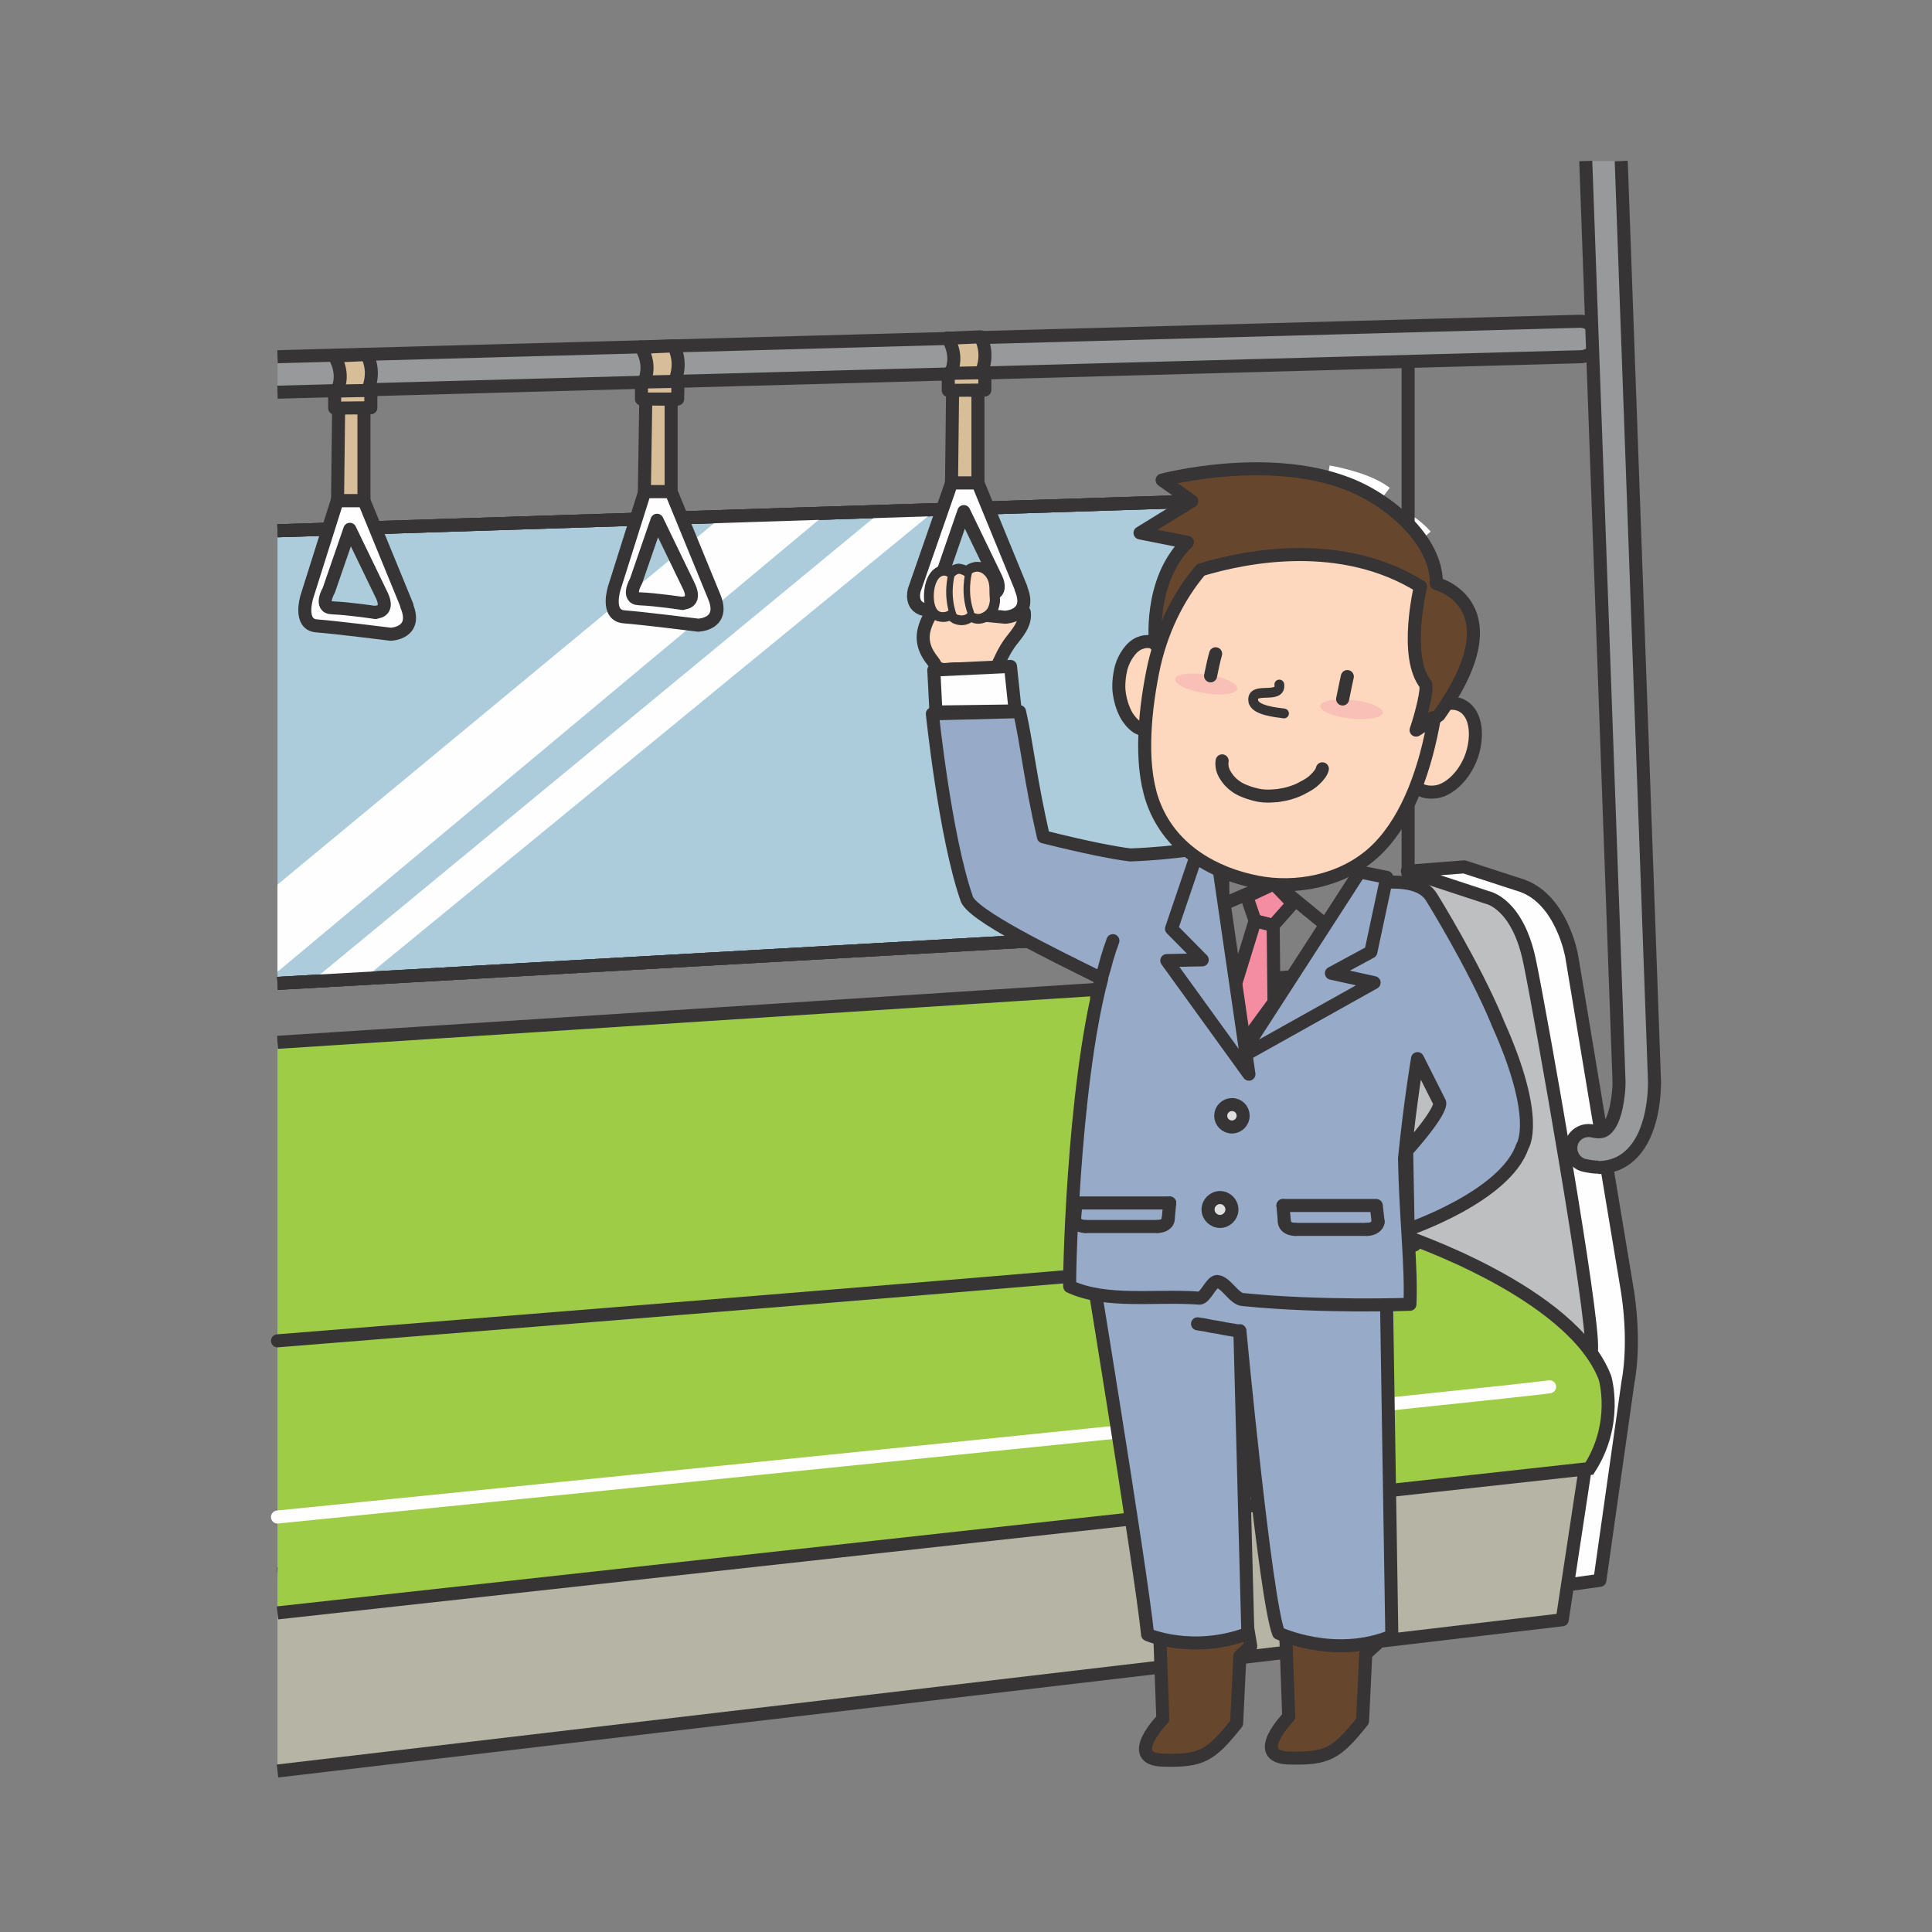 <svg:svg xmlns:svg="http://www.w3.org/2000/svg" height="384.469" version="1.1" viewBox="-53.907 -31.992 384.469 384.469" width="384.469" x="0" y="0">
  <svg:rect x="-53.907" y="-31.992" width="384.469" height="384.469" fill="#808080" stroke="none"/>
  <svg:g id="Layer_1">
    <svg:path d="M208.741,72.765 C208.741,72.765 220.189,72.765 225.445,78.597" fill-opacity="0" id="path6782" stroke="#FFFFFF" stroke-linejoin="round" stroke-width="14.4" />
    <svg:path d="M209.461,67.725 C209.461,67.725 215.653,68.805 218.317,70.821" fill-opacity="0" id="path6784" stroke="#FFFFFF" stroke-linejoin="round" stroke-width="14.4" />
    <svg:path d="M231.781,90.188 C231.781,90.188 231.061,97.1 233.941,101.276" fill-opacity="0" id="path6786" stroke="#FFFFFF" stroke-linejoin="round" stroke-width="14.4" />
    <svg:g id="polygon6788">
      <svg:path d="M228.829,170.466 L227.965,179.322 z" fill="#ACCBDB" />
      <svg:path d="M228.829,170.466 L227.965,179.322 z" fill-opacity="0" stroke="#373435" stroke-linejoin="round" stroke-width="2.593" />
    </svg:g>
    <svg:g id="_266992848">
      <svg:path d="M189.374,153.115 L1.315,163.699 L1.315,73.629 L189.374,67.581 z" fill="#ACCBDB" id="polygon6790" />
      <svg:path d="M189.374,153.115 L1.315,163.699 M1.315,73.629 L189.374,67.581 L189.374,153.115" fill-opacity="0" id="path6792" stroke="#373435" stroke-linejoin="round" stroke-width="2.593" />
      <svg:path d="M189.374,153.115 L1.315,163.699 M1.315,73.629 L189.374,67.581 L189.374,153.115" fill-opacity="0" id="path6794" stroke="#373435" stroke-linejoin="round" stroke-width="2.593" />
    </svg:g>
    <svg:path d="M1.315,144.043 L89.513,71.037 L110.032,70.605 L1.315,161.395 z" fill="#FEFEFE" id="polygon6797" />
    <svg:path d="M18.522,162.763 L15.715,162.907 L9.379,162.259 L120.76,70.389 L131.992,69.741 z" fill="#FEFEFE" id="polygon6799" />
    <svg:path d="M132.351,89.54 L131.416,89.972 C129.328,93.5 129.112,96.236 131.704,99.476 C132.567,100.556 131.991,100.628 133.287,101.06 C134.007,101.348 135.303,101.06 136.023,101.06 C138.759,101.06 141.567,101.204 144.303,101.06 C145.167,99.116 145.959,97.316 147.255,95.588 C148.479,94.004 150.279,92.06 149.919,89.756 C144.231,89.468 138.039,89.253 132.351,89.468 z" fill="#FDD8BE" id="path6801" />
    <svg:path d="M131.416,90.044 C129.328,93.572 129.112,96.308 131.704,99.548 C132.567,100.628 131.991,100.7 133.287,101.132 C134.007,101.42 135.303,101.132 136.023,101.132 C138.759,101.132 141.567,101.276 144.303,101.132 C145.167,99.188 145.959,97.388 147.255,95.66 C148.479,94.076 150.279,92.132 149.919,89.828 C144.231,89.54 138.039,89.325 132.351,89.54" fill-opacity="0" id="path6803" stroke="#373435" stroke-linecap="round" stroke-linejoin="round" stroke-width="2.593" />
    <svg:path d="M189.374,153.115 L1.315,163.699 M1.315,73.629 L189.374,67.581 L189.374,153.115" fill-opacity="0" id="path6805" stroke="#373435" stroke-width="2.593" />
    <svg:g id="polygon6807">
      <svg:path d="M256.548,170.394 L251.58,152.251 L239.773,143.035 L226.957,141.667 L221.989,217.985 L263.748,243.184 L266.7,229.145 z" fill="#BEBFC1" />
      <svg:path d="M256.548,170.394 L251.58,152.251 L239.773,143.035 L226.957,141.667 L221.989,217.985 L263.748,243.184 L266.7,229.145 z" fill-opacity="0" stroke="#373435" stroke-width="2.593" />
    </svg:g>
    <svg:g id="path6809">
      <svg:path d="M226.165,141.379 L242.149,146.635 C242.149,146.635 248.124,147.787 250.5,159.379 C252.66,169.746 263.244,229.433 262.812,236.489 L257.772,283.431 L264.468,282.495 L270.084,242.896 C270.084,242.896 271.812,234.977 269.652,223.097 L258.852,158.227 C258.852,158.227 256.908,147.067 248.988,144.259 L237.469,140.515 L226.237,141.379 z" fill="#FEFEFE" />
      <svg:path d="M226.165,141.379 L242.149,146.635 C242.149,146.635 248.124,147.787 250.5,159.379 C252.66,169.746 263.244,229.433 262.812,236.489 L257.772,283.431 L264.468,282.495 L270.084,242.896 C270.084,242.896 271.812,234.977 269.652,223.097 L258.852,158.227 C258.852,158.227 256.908,147.067 248.988,144.259 L237.469,140.515 L226.237,141.379 z" fill-opacity="0" stroke="#373435" stroke-linejoin="round" stroke-width="2.593" />
    </svg:g>
    <svg:path d="M226.309,32.95 L226.309,173.058" fill-opacity="0" id="line6811" stroke="#373435" stroke-width="2.593" />
    <svg:path d="M1.315,281.199 L262.236,255.712 L256.98,290.343 L1.315,320.438 z" fill="#B5B4A5" id="polygon6813" />
    <svg:path d="M1.315,281.199 L262.236,255.712 L256.98,290.343 L1.315,320.438" fill-opacity="0" id="polyline6815" stroke="#373435" stroke-linejoin="round" stroke-width="2.593" />
    <svg:path d="M1.315,38.998 L260.436,31.942 C262.308,31.87 264.036,33.454 264.036,35.398 C264.108,37.342 262.524,38.998 260.58,38.998 L1.315,46.054 z" fill="#97999B" id="path6817" />
    <svg:path d="M1.315,38.998 L260.436,31.942 C262.308,31.87 264.036,33.454 264.036,35.398 C264.108,37.342 262.524,38.998 260.58,38.998 L1.315,46.054" fill-opacity="0" id="path6819" stroke="#373435" stroke-linejoin="round" stroke-width="2.593" />
    <svg:path d="M1.315,175.434 L215.293,161.611 C215.293,161.611 227.893,164.563 226.741,178.314 C225.589,192.138 225.301,213.881 225.301,213.881 C225.301,213.881 258.924,225.041 265.476,242.176 C265.476,242.176 268.212,251.176 262.38,260.248 L1.315,288.975 z" fill="#9FCC47" id="path6821" />
    <svg:path d="M1.315,175.434 L215.293,161.611 C215.293,161.611 227.893,164.563 226.741,178.314 C225.589,192.138 225.301,213.881 225.301,213.881 C225.301,213.881 258.924,225.041 265.476,242.176 C265.476,242.176 268.212,251.176 262.38,260.248 L1.315,288.975" fill-opacity="0" id="path6823" stroke="#373435" stroke-width="2.593" />
    <svg:path d="M254.46,243.976 C248.268,244.984 77.273,262.264 1.315,269.896" fill-opacity="0" id="path6825" stroke="#FEFEFE" stroke-linecap="round" stroke-linejoin="round" stroke-width="2.593" />
    <svg:path d="M1.315,234.833 C72.377,229.145 207.302,218.345 227.605,215.753" fill-opacity="0" id="path6827" stroke="#373435" stroke-linecap="round" stroke-width="2.593" />
    <svg:path d="M264.18,200.274 C263.316,200.274 262.38,200.13 261.372,199.914 C259.5,199.482 258.348,197.538 258.78,195.666 C259.212,193.794 261.156,192.642 263.028,193.074 C264.684,193.506 265.332,193.002 265.62,192.786 C267.708,191.13 268.284,185.586 268.284,183.354 L261.66,0.047 L268.716,0.047 L275.34,183.21 C275.34,184.362 275.412,194.01 270.012,198.33 C268.788,199.338 266.844,200.346 264.18,200.346 z" fill="#97999B" id="path6829" />
    <svg:path d="M264.18,200.274 C263.316,200.274 262.38,200.13 261.372,199.914 C259.5,199.482 258.348,197.538 258.78,195.666 C259.212,193.794 261.156,192.642 263.028,193.074 C264.684,193.506 265.332,193.002 265.62,192.786 C267.708,191.13 268.284,185.586 268.284,183.354 L261.66,0.047 M268.716,0.047 L275.34,183.21 C275.34,184.362 275.412,194.01 270.012,198.33 C268.788,199.338 266.844,200.346 264.18,200.346" fill-opacity="0" id="path6831" stroke="#373435" stroke-width="2.593" />
    <svg:g id="_266963304">
      <svg:g id="polygon6833">
        <svg:path d="M13.483,49.006 L13.267,67.653 L18.522,67.653 L18.522,49.222 z" fill="#D7BE99" />
        <svg:path d="M13.483,49.006 L13.267,67.653 L18.522,67.653 L18.522,49.222 z" fill-opacity="0" stroke="#373435" stroke-linejoin="round" stroke-width="2.593" />
      </svg:g>
      <svg:g id="path6835">
        <svg:path d="M27.09,88.533 L18.522,67.653 L13.195,67.653 L7.147,86.805 C7.147,86.805 5.419,92.348 9.163,92.564 C12.907,92.852 23.85,94.22 23.85,94.22 C23.85,94.22 29.322,94.076 27.018,88.533 z M20.826,89.9 L20.826,89.9 C20.826,89.9 15.715,89.109 12.187,88.965 C9.523,88.893 11.539,85.437 11.539,85.437 L15.715,73.341 L22.122,86.589 C23.634,89.9 20.826,89.828 20.826,89.828 z" fill="#FEFEFE" />
        <svg:path d="M27.09,88.533 L18.522,67.653 L13.195,67.653 L7.147,86.805 C7.147,86.805 5.419,92.348 9.163,92.564 C12.907,92.852 23.85,94.22 23.85,94.22 C23.85,94.22 29.322,94.076 27.018,88.533 z M20.826,89.9 L20.826,89.9 C20.826,89.9 15.715,89.109 12.187,88.965 C9.523,88.893 11.539,85.437 11.539,85.437 L15.715,73.341 L22.122,86.589 C23.634,89.9 20.826,89.828 20.826,89.828 z" fill-opacity="0" stroke="#373435" stroke-linejoin="round" stroke-width="2.593" />
      </svg:g>
      <svg:g id="path6837">
        <svg:path d="M12.547,38.782 C12.547,38.782 14.995,42.238 13.051,45.982 L19.098,45.982 C19.098,45.982 21.114,42.526 19.098,38.566 L12.547,38.854 z" fill="#D7BE99" />
        <svg:path d="M12.547,38.782 C12.547,38.782 14.995,42.238 13.051,45.982 L19.098,45.982 C19.098,45.982 21.114,42.526 19.098,38.566 L12.547,38.854 z" fill-opacity="0" stroke="#373435" stroke-linejoin="round" stroke-width="2.593" />
      </svg:g>
      <svg:g id="polygon6839">
        <svg:path d="M19.89,49.15 L12.691,49.222 L12.691,45.838 L19.89,45.694 z" fill="#D7BE99" />
        <svg:path d="M19.89,49.15 L12.691,49.222 L12.691,45.838 L19.89,45.694 z" fill-opacity="0" stroke="#373435" stroke-linejoin="round" stroke-width="2.593" />
      </svg:g>
    </svg:g>
    <svg:g id="_266963112">
      <svg:g id="polygon6842">
        <svg:path d="M74.609,47.206 L74.321,65.853 L79.649,65.853 L79.649,47.494 z" fill="#D7BE99" />
        <svg:path d="M74.609,47.206 L74.321,65.853 L79.649,65.853 L79.649,47.494 z" fill-opacity="0" stroke="#373435" stroke-linejoin="round" stroke-width="2.593" />
      </svg:g>
      <svg:g id="path6844">
        <svg:path d="M88.217,86.733 L79.649,65.853 L74.393,65.853 L68.345,85.005 C68.345,85.005 66.545,90.548 70.361,90.764 C74.105,91.052 85.049,92.42 85.049,92.42 C85.049,92.42 90.521,92.276 88.217,86.733 z M81.953,88.101 L81.953,88.101 C81.953,88.101 76.841,87.309 73.313,87.165 C70.649,87.093 72.665,83.637 72.665,83.637 L76.841,71.541 L83.249,84.789 C84.761,88.101 81.953,88.029 81.953,88.029 z" fill="#FEFEFE" />
        <svg:path d="M88.217,86.733 L79.649,65.853 L74.393,65.853 L68.345,85.005 C68.345,85.005 66.545,90.548 70.361,90.764 C74.105,91.052 85.049,92.42 85.049,92.42 C85.049,92.42 90.521,92.276 88.217,86.733 z M81.953,88.101 L81.953,88.101 C81.953,88.101 76.841,87.309 73.313,87.165 C70.649,87.093 72.665,83.637 72.665,83.637 L76.841,71.541 L83.249,84.789 C84.761,88.101 81.953,88.029 81.953,88.029 z" fill-opacity="0" stroke="#373435" stroke-linejoin="round" stroke-width="2.593" />
      </svg:g>
      <svg:g id="path6846">
        <svg:path d="M73.601,37.054 C73.601,37.054 76.049,40.51 74.105,44.254 L80.153,44.254 C80.153,44.254 82.169,40.798 80.153,36.838 L73.601,37.126 z" fill="#D7BE99" />
        <svg:path d="M73.601,37.054 C73.601,37.054 76.049,40.51 74.105,44.254 L80.153,44.254 C80.153,44.254 82.169,40.798 80.153,36.838 L73.601,37.126 z" fill-opacity="0" stroke="#373435" stroke-linejoin="round" stroke-width="2.593" />
      </svg:g>
      <svg:g id="polygon6848">
        <svg:path d="M80.945,47.422 L73.745,47.422 L73.745,44.038 L81.017,43.894 z" fill="#D7BE99" />
        <svg:path d="M80.945,47.422 L73.745,47.422 L73.745,44.038 L81.017,43.894 z" fill-opacity="0" stroke="#373435" stroke-linejoin="round" stroke-width="2.593" />
      </svg:g>
    </svg:g>
    <svg:g id="_266963448">
      <svg:g id="polygon6851">
        <svg:path d="M135.663,45.478 L135.447,64.125 L140.703,64.125 L140.703,45.694 z" fill="#D7BE99" />
        <svg:path d="M135.663,45.478 L135.447,64.125 L140.703,64.125 L140.703,45.694 z" fill-opacity="0" stroke="#373435" stroke-linejoin="round" stroke-width="2.593" />
      </svg:g>
      <svg:g id="path6853">
        <svg:path d="M149.271,85.005 L140.703,64.125 L135.447,64.125 L128.032,85.437 C128.032,85.437 126.952,89.109 130.696,89.396 C134.439,89.684 146.103,90.836 146.103,90.836 C146.103,90.836 151.575,90.692 149.271,85.149 z M143.007,86.373 L143.007,86.373 C143.007,86.373 137.895,85.581 134.367,85.437 C131.704,85.365 133.719,81.909 133.719,81.909 L137.895,69.813 L144.303,83.061 C145.815,86.373 143.007,86.301 143.007,86.301 z" fill="#FEFEFE" />
        <svg:path d="M149.271,85.005 L140.703,64.125 L135.447,64.125 L128.032,85.437 C128.032,85.437 126.952,89.109 130.696,89.396 C134.439,89.684 146.103,90.836 146.103,90.836 C146.103,90.836 151.575,90.692 149.271,85.149 z M143.007,86.373 L143.007,86.373 C143.007,86.373 137.895,85.581 134.367,85.437 C131.704,85.365 133.719,81.909 133.719,81.909 L137.895,69.813 L144.303,83.061 C145.815,86.373 143.007,86.301 143.007,86.301 z" fill-opacity="0" stroke="#373435" stroke-linejoin="round" stroke-width="2.593" />
      </svg:g>
      <svg:g id="path6855">
        <svg:path d="M134.655,35.254 C134.655,35.254 137.103,38.71 135.159,42.454 L141.207,42.454 C141.207,42.454 143.223,38.998 141.207,35.038 L134.655,35.326 z" fill="#D7BE99" />
        <svg:path d="M134.655,35.254 C134.655,35.254 137.103,38.71 135.159,42.454 L141.207,42.454 C141.207,42.454 143.223,38.998 141.207,35.038 L134.655,35.326 z" fill-opacity="0" stroke="#373435" stroke-linejoin="round" stroke-width="2.593" />
      </svg:g>
      <svg:g id="polygon6857">
        <svg:path d="M142.071,45.622 L134.799,45.694 L134.799,42.31 L142.071,42.166 z" fill="#D7BE99" />
        <svg:path d="M142.071,45.622 L134.799,45.694 L134.799,42.31 L142.071,42.166 z" fill-opacity="0" stroke="#373435" stroke-linejoin="round" stroke-width="2.593" />
      </svg:g>
    </svg:g>
    <svg:g id="_266964792">
      <svg:path d="M137.391,91.412 C136.815,91.412 136.311,91.196 136.095,91.124 C136.095,91.124 136.023,91.124 136.023,91.052 C135.663,90.908 135.447,90.62 135.231,90.332 C134.655,90.692 134.079,90.764 133.791,90.764 C133.503,90.764 133.215,90.692 132.999,90.692 C131.272,90.26 130.768,87.669 131.056,85.509 C131.344,83.061 132.495,81.549 134.079,81.549 C134.583,81.549 135.015,81.765 135.375,81.981 C135.807,81.549 136.383,81.189 137.031,81.189 C137.103,81.189 137.247,81.189 137.319,81.189 C137.679,81.261 138.111,81.405 138.543,81.693 C139.119,81.117 139.911,80.757 140.703,80.757 C141.351,80.757 141.927,80.973 142.359,81.333 C144.087,82.773 144.087,84.357 144.087,86.085 L144.159,87.381 C144.159,87.453 144.159,87.525 144.159,87.525 C144.015,88.533 143.655,90.044 142.071,90.764 C141.639,90.98 141.279,91.052 140.847,91.052 C140.415,91.052 139.911,90.98 139.407,90.62 C138.759,91.268 138.039,91.34 137.535,91.34 z" fill="#FDD8BE" id="path6860" />
      <svg:path d="M140.559,81.765 C140.919,81.765 141.279,81.909 141.639,82.125 C143.007,83.205 143.007,84.429 143.007,86.157 L143.079,87.525 C142.935,88.821 142.503,89.54 141.567,89.972 C141.279,90.116 141.063,90.188 140.775,90.188 C140.199,90.188 139.623,89.9 139.119,89.253 C138.687,90.26 138.039,90.476 137.463,90.476 C137.031,90.476 136.599,90.332 136.455,90.26 C135.879,89.972 135.519,88.893 135.591,88.245 C135.231,89.54 134.439,89.828 133.791,89.828 C133.575,89.828 133.359,89.828 133.215,89.756 C131.2,89.253 131.56,82.557 134.007,82.557 C134.439,82.557 134.799,82.845 135.447,83.421 C135.807,82.845 136.455,82.197 136.959,82.197 C136.959,82.197 137.031,82.197 137.031,82.197 C137.463,82.269 138.183,82.629 138.615,83.061 C139.047,82.269 139.839,81.765 140.559,81.765 z M140.559,79.821 L140.559,79.821 C139.767,79.821 138.975,80.109 138.327,80.541 C138.039,80.397 137.679,80.325 137.391,80.253 C137.247,80.253 137.103,80.181 136.959,80.181 C136.239,80.181 135.663,80.469 135.159,80.757 C134.799,80.613 134.439,80.541 134.007,80.541 C131.919,80.541 130.408,82.413 130.048,85.365 C129.688,88.029 130.408,90.98 132.711,91.628 C133.071,91.7 133.431,91.772 133.791,91.772 C134.223,91.772 134.655,91.7 135.015,91.556 C135.231,91.7 135.447,91.844 135.663,91.988 C135.735,91.988 135.735,92.06 135.807,92.06 C136.167,92.204 136.743,92.42 137.463,92.42 C138.183,92.42 138.831,92.204 139.407,91.844 C139.911,92.06 140.343,92.132 140.775,92.132 C141.351,92.132 141.855,91.988 142.431,91.772 C144.015,91.052 144.879,89.756 145.095,87.741 C145.095,87.597 145.095,87.525 145.095,87.381 L145.023,86.085 C145.023,84.285 145.023,82.341 142.935,80.613 C142.287,80.037 141.495,79.821 140.631,79.821 z" fill="#373435" id="path6862" />
    </svg:g>
    <svg:path d="M139.335,89.9 L138.903,82.125 C138.903,82.125 137.895,85.941 139.335,89.9 z" fill="#FEFEFE" id="path6865" />
    <svg:path d="M138.831,82.125 C138.831,82.125 137.823,85.941 139.263,89.9" fill-opacity="0" id="path6867" stroke="#373435" stroke-linecap="round" stroke-linejoin="round" stroke-width="1.297" />
    <svg:path d="M135.807,90.404 L135.375,82.629 C135.375,82.629 134.367,86.445 135.807,90.404 z" fill="#FEFEFE" id="path6869" />
    <svg:path d="M135.375,82.629 C135.375,82.629 134.367,86.445 135.807,90.404" fill-opacity="0" id="path6871" stroke="#373435" stroke-linecap="round" stroke-linejoin="round" stroke-width="1.297" />
    <svg:g id="path6873">
      <svg:path d="M176.846,292.143 L177.494,310.071 C177.494,310.071 169.719,318.062 177.494,318.278 C185.27,318.494 186.998,317.414 192.182,310.935 L192.83,297.543 L194.99,295.599 L194.126,290.415 z" fill="#67462E" />
      <svg:path d="M176.846,292.143 L177.494,310.071 C177.494,310.071 169.719,318.062 177.494,318.278 C185.27,318.494 186.998,317.414 192.182,310.935 L192.83,297.543 L194.99,295.599 L194.126,290.415 z" fill-opacity="0" stroke="#373435" stroke-linejoin="round" stroke-width="2.593" />
    </svg:g>
    <svg:g id="path6875">
      <svg:path d="M201.902,291.711 L202.55,309.639 C202.55,309.639 194.774,317.63 202.55,317.846 C210.325,318.062 212.053,316.982 217.237,310.503 L217.885,297.111 L220.045,295.167 L219.181,289.983 z" fill="#67462E" />
      <svg:path d="M201.902,291.711 L202.55,309.639 C202.55,309.639 194.774,317.63 202.55,317.846 C210.325,318.062 212.053,316.982 217.237,310.503 L217.885,297.111 L220.045,295.167 L219.181,289.983 z" fill-opacity="0" stroke="#373435" stroke-linejoin="round" stroke-width="2.593" />
    </svg:g>
    <svg:path d="M218.245,142.747 L210.397,152.467 L199.598,143.611 L188.006,148.579 L187.862,138.067" fill-opacity="0" id="polyline6877" stroke="#373435" stroke-linecap="round" stroke-linejoin="round" stroke-width="2.593" />
    <svg:g id="polygon6879">
      <svg:path d="M199.598,143.899 L194.198,146.419 L195.854,151.243 L199.454,152.179 L203.342,147.787 z" fill="#F48DA2" />
      <svg:path d="M199.598,143.899 L194.198,146.419 L195.854,151.243 L199.454,152.179 L203.342,147.787 z" fill-opacity="0" stroke="#373435" stroke-linejoin="round" stroke-width="2.593" />
    </svg:g>
    <svg:g id="polygon6881">
      <svg:path d="M199.454,152.179 L195.854,151.243 L190.886,167.37 L193.262,177.738 L199.67,172.554 z" fill="#F48DA2" />
      <svg:path d="M199.454,152.179 L195.854,151.243 L190.886,167.37 L193.262,177.738 L199.67,172.554 z" fill-opacity="0" stroke="#373435" stroke-linejoin="round" stroke-width="2.593" />
    </svg:g>
    <svg:g id="path6883">
      <svg:path d="M161.871,211.649 C161.871,211.649 173.102,279.831 174.47,293.295 C174.47,293.295 183.398,297.183 194.414,293.079 L192.83,232.889 L192.83,232.817 C192.83,232.817 197.87,286.239 200.534,293.007 C200.534,293.007 211.621,298.263 223.069,293.583 L221.773,212.009 L161.943,211.577 z" fill="#97AAC8" />
      <svg:path d="M161.871,211.649 C161.871,211.649 173.102,279.831 174.47,293.295 C174.47,293.295 183.398,297.183 194.414,293.079 L192.83,232.889 L192.83,232.817 C192.83,232.817 197.87,286.239 200.534,293.007 C200.534,293.007 211.621,298.263 223.069,293.583 L221.773,212.009 L161.943,211.577 z" fill-opacity="0" stroke="#373435" stroke-linejoin="round" stroke-width="2.593" />
    </svg:g>
    <svg:g id="path6885">
      <svg:path d="M244.021,171.258 C239.341,160.027 231.061,146.707 231.061,146.707 C227.677,140.731 214.213,145.483 217.309,143.251 L192.614,177.018 L187.43,136.411 C187.43,136.411 179.798,137.851 171.014,138.139 C167.919,137.779 161.727,136.555 153.735,134.539 C151.143,123.308 150.423,115.892 148.983,109.628 L131.632,110.06 C131.632,110.06 134.151,134.323 138.399,146.635 C138.975,149.947 155.895,158.083 165.327,162.763 C159.495,184.938 158.775,224.537 158.991,224.033 C166.407,227.417 175.982,225.689 184.766,226.337 C185.918,226.409 187.142,223.025 188.294,223.025 C190.022,223.097 191.75,226.625 193.478,226.625 C209.101,228.209 226.669,227.561 226.669,227.561 C227.029,220.289 225.805,210.209 225.589,198.546 C226.741,187.17 228.181,178.674 228.181,178.674 L232.573,187.386 C232.573,187.386 233.509,188.61 226.021,197.034 L226.309,212.657 C226.309,212.657 245.676,206.105 249.06,196.098 C249.06,196.098 252.804,190.77 244.093,171.474 z" fill="#97AAC8" />
      <svg:path d="M244.021,171.258 C239.341,160.027 231.061,146.707 231.061,146.707 C227.677,140.731 214.213,145.483 217.309,143.251 L192.614,177.018 L187.43,136.411 C187.43,136.411 179.798,137.851 171.014,138.139 C167.919,137.779 161.727,136.555 153.735,134.539 C151.143,123.308 150.423,115.892 148.983,109.628 L131.632,110.06 C131.632,110.06 134.151,134.323 138.399,146.635 C138.975,149.947 155.895,158.083 165.327,162.763 C159.495,184.938 158.775,224.537 158.991,224.033 C166.407,227.417 175.982,225.689 184.766,226.337 C185.918,226.409 187.142,223.025 188.294,223.025 C190.022,223.097 191.75,226.625 193.478,226.625 C209.101,228.209 226.669,227.561 226.669,227.561 C227.029,220.289 225.805,210.209 225.589,198.546 C226.741,187.17 228.181,178.674 228.181,178.674 L232.573,187.386 C232.573,187.386 233.509,188.61 226.021,197.034 L226.309,212.657 C226.309,212.657 245.676,206.105 249.06,196.098 C249.06,196.098 252.804,190.77 244.093,171.474 z" fill-opacity="0" stroke="#373435" stroke-linejoin="round" stroke-width="2.593" />
    </svg:g>
    <svg:path d="M178.862,207.401 L178.574,210.569" fill-opacity="0" id="line6887" stroke="#373435" stroke-linecap="round" stroke-linejoin="round" stroke-width="2.593" />
    <svg:path d="M178.574,210.569 C178.574,211.433 177.638,212.081 176.414,212.081" fill-opacity="0" id="path6889" stroke="#373435" stroke-linecap="round" stroke-linejoin="round" stroke-width="2.593" />
    <svg:path d="M176.414,212.081 L162.087,212.081" fill-opacity="0" id="line6891" stroke="#373435" stroke-linecap="round" stroke-linejoin="round" stroke-width="2.593" />
    <svg:path d="M162.087,212.081 C160.863,212.081 159.927,211.361 159.927,210.569" fill-opacity="0" id="path6893" stroke="#373435" stroke-linecap="round" stroke-linejoin="round" stroke-width="2.593" />
    <svg:path d="M159.927,210.569 L160.215,207.401 L178.862,207.401" fill-opacity="0" id="polyline6895" stroke="#373435" stroke-linecap="round" stroke-linejoin="round" stroke-width="2.593" />
    <svg:path d="M184.406,231.449 C185.846,231.665 185.846,231.665 187.214,231.953 C188.654,232.169 188.654,232.169 190.022,232.457 C191.462,232.673 191.462,232.673 192.83,232.961" fill-opacity="0" id="path6897" stroke="#373435" stroke-linecap="round" stroke-linejoin="round" stroke-width="2.593" />
    <svg:g id="polygon6900">
      <svg:path d="M218.893,157.435 L222.061,142.603 L216.661,141.523 L192.758,178.53 L219.541,163.555 L211.045,161.683 z" fill="#97AAC8" />
      <svg:path d="M218.893,157.435 L222.061,142.603 L216.661,141.523 L192.758,178.53 L219.541,163.555 L211.045,161.683 z" fill-opacity="0" stroke="#373435" stroke-linejoin="round" stroke-width="2.593" />
    </svg:g>
    <svg:g id="polygon6902">
      <svg:path d="M179.222,152.827 L184.622,136.915 L188.582,140.155 L194.63,181.77 L178.286,159.163 L185.342,159.019 z" fill="#97AAC8" />
      <svg:path d="M179.222,152.827 L184.622,136.915 L188.582,140.155 L194.63,181.77 L178.286,159.163 L185.342,159.019 z" fill-opacity="0" stroke="#373435" stroke-linejoin="round" stroke-width="2.593" />
    </svg:g>
    <svg:g id="_266966880">
      <svg:path d="M189.014,190.05 C189.014,191.274 190.022,192.282 191.246,192.282 C192.47,192.282 193.478,191.274 193.478,190.05 C193.478,188.826 192.542,187.818 191.246,187.818 C190.022,187.818 189.014,188.826 189.014,190.05 z" fill="#DEDFDF" id="path6904" />
      <svg:path d="M189.014,190.05 C189.014,191.274 190.022,192.282 191.246,192.282 C192.47,192.282 193.478,191.274 193.478,190.05 C193.478,188.826 192.542,187.818 191.246,187.818 C190.022,187.818 189.014,188.826 189.014,190.05" fill-opacity="0" id="path6906" stroke="#373435" stroke-width="2.593" />
    </svg:g>
    <svg:g id="_266966496">
      <svg:path d="M186.494,208.697 C186.494,209.993 187.574,211.073 188.87,211.073 C190.166,211.073 191.246,209.993 191.246,208.697 C191.246,207.401 190.166,206.321 188.87,206.321 C187.574,206.321 186.494,207.401 186.494,208.697 z" fill="#DEDFDF" id="path6909" />
      <svg:path d="M186.494,208.697 C186.494,209.993 187.574,211.073 188.87,211.073 C190.166,211.073 191.246,209.993 191.246,208.697 C191.246,207.401 190.166,206.321 188.87,206.321 C187.574,206.321 186.494,207.401 186.494,208.697" fill-opacity="0" id="path6911" stroke="#373435" stroke-width="2.593" />
    </svg:g>
    <svg:path d="M201.398,207.905 L201.686,211.145" fill-opacity="0" id="line6914" stroke="#373435" stroke-linecap="round" stroke-linejoin="round" stroke-width="2.593" />
    <svg:path d="M201.686,211.145 C201.686,212.009 202.622,212.657 203.846,212.657" fill-opacity="0" id="path6916" stroke="#373435" stroke-linecap="round" stroke-linejoin="round" stroke-width="2.593" />
    <svg:path d="M203.846,212.657 L218.173,212.657" fill-opacity="0" id="line6918" stroke="#373435" stroke-linecap="round" stroke-linejoin="round" stroke-width="2.593" />
    <svg:path d="M218.173,212.657 C219.325,212.657 220.333,211.937 220.333,211.145" fill-opacity="0" id="path6920" stroke="#373435" stroke-linecap="round" stroke-linejoin="round" stroke-width="2.593" />
    <svg:path d="M220.333,211.145 L219.973,207.905 L201.398,207.905" fill-opacity="0" id="polyline6922" stroke="#373435" stroke-linecap="round" stroke-linejoin="round" stroke-width="2.593" />
    <svg:g id="_266967816">
      <svg:path d="M167.559,155.203 C167.127,156.571 167.127,156.283 166.623,158.011 C166.335,158.803 166.119,159.811 165.831,160.819 C165.543,161.755 165.255,162.691 165.039,163.627 C164.751,164.563 164.535,165.57 164.319,166.434 L167.631,155.203 z" fill="#DEDFDF" id="path6924" />
      <svg:path d="M167.559,155.203 C167.127,156.571 167.127,156.283 166.623,158.011 C166.335,158.803 166.119,159.811 165.831,160.819 C165.543,161.755 165.255,162.691 165.039,163.627 C164.751,164.563 164.535,165.57 164.319,166.434" fill-opacity="0" id="path6926" stroke="#373435" stroke-linecap="round" stroke-linejoin="round" stroke-width="2.593" />
    </svg:g>
    <svg:g id="_266967984">
      <svg:path d="M179.654,107.252 C179.15,108.332 178.646,109.34 178.07,110.204 C177.35,111.284 176.63,112.148 175.838,112.652 C174.902,113.3 173.822,113.444 172.67,112.868 C171.95,112.508 171.302,111.86 170.726,111.068 C170.222,110.42 169.863,109.628 169.503,108.692 C169.215,107.9 168.999,107.036 168.855,106.1 C168.711,105.236 168.711,104.372 168.783,103.436 C168.855,102.572 168.999,101.708 169.215,100.844 C169.575,99.62 170.078,98.684 170.654,97.892 C171.374,96.884 172.238,96.164 173.246,95.876 C174.254,95.516 175.406,95.66 176.486,96.164 C177.278,96.596 178.07,97.316 178.718,98.324 C179.294,99.116 179.726,100.124 180.014,101.204 C180.302,102.212 180.374,103.22 180.374,104.3 C180.302,105.308 180.086,106.388 179.654,107.324 z" fill="#FDD8BE" id="path6929" />
      <svg:path d="M179.654,107.252 C179.15,108.332 178.646,109.34 178.07,110.204 C177.35,111.284 176.63,112.148 175.838,112.652 C174.902,113.3 173.822,113.444 172.67,112.868 C171.95,112.508 171.302,111.86 170.726,111.068 C170.222,110.42 169.863,109.628 169.503,108.692 C169.215,107.9 168.999,107.036 168.855,106.1 C168.711,105.236 168.711,104.372 168.783,103.436 C168.855,102.572 168.999,101.708 169.215,100.844 C169.575,99.62 170.078,98.684 170.654,97.892 C171.374,96.884 172.238,96.164 173.246,95.876 C174.254,95.516 175.406,95.66 176.486,96.164 C177.278,96.596 178.07,97.316 178.718,98.324 C179.294,99.116 179.726,100.124 180.014,101.204 C180.302,102.212 180.374,103.22 180.374,104.3 C180.302,105.308 180.086,106.388 179.654,107.324" fill-opacity="0" id="path6931" stroke="#373435" stroke-linecap="round" stroke-linejoin="round" stroke-width="2.593" />
    </svg:g>
    <svg:g id="_266968776">
      <svg:path d="M234.589,107.972 C231.277,108.26 226.021,114.524 226.237,119.42 C226.525,124.316 228.397,125.9 231.637,125.612 C234.949,125.324 239.053,121.004 239.629,115.388 C240.133,110.492 237.829,107.684 234.517,107.972 z" fill="#FDD8BE" id="path6934" />
      <svg:path d="M234.589,107.972 C231.277,108.26 226.021,114.524 226.237,119.42 C226.525,124.316 228.397,125.9 231.637,125.612 C234.949,125.324 239.053,121.004 239.629,115.388 C240.133,110.492 237.829,107.684 234.517,107.972" fill-opacity="0" id="path6938" stroke="#373435" stroke-linecap="round" stroke-linejoin="round" stroke-width="2.593" />
    </svg:g>
    <svg:g id="path6943">
      <svg:path d="M232.501,110.276 L227.821,113.876 C225.949,112.364 228.325,102.716 227.965,100.124 C226.597,93.716 228.757,84.789 228.757,84.789 C215.365,76.509 199.742,77.949 189.662,80.253 C186.278,85.509 180.374,94.364 177.854,96.524 L176.054,96.308 C176.054,96.308 174.542,83.637 182.318,76.005 L182.39,75.933 L172.958,74.061 L183.254,67.725 L177.35,63.549 C177.35,63.549 197.942,58.077 214.069,64.197 C222.205,67.221 232.069,75.429 231.925,84.141 C231.925,84.141 248.196,88.245 232.429,110.348 z" fill="#67462E" />
      <svg:path d="M232.501,110.276 L227.821,113.876 C225.949,112.364 228.325,102.716 227.965,100.124 C226.597,93.716 228.757,84.789 228.757,84.789 C215.365,76.509 199.742,77.949 189.662,80.253 C186.278,85.509 180.374,94.364 177.854,96.524 L176.054,96.308 C176.054,96.308 174.542,83.637 182.318,76.005 L182.39,75.933 L172.958,74.061 L183.254,67.725 L177.35,63.549 C177.35,63.549 197.942,58.077 214.069,64.197 C222.205,67.221 232.069,75.429 231.925,84.141 C231.925,84.141 248.196,88.245 232.429,110.348 z" fill-opacity="0" stroke="#373435" stroke-linejoin="round" stroke-width="2.593" />
    </svg:g>
    <svg:g id="polygon6945">
      <svg:path d="M131.919,101.348 L132.351,109.7 L148.119,109.484 L147.183,100.628 z" fill="#FEFEFE" />
      <svg:path d="M131.919,101.348 L132.351,109.7 L148.119,109.484 L147.183,100.628 z" fill-opacity="0" stroke="#373435" stroke-linejoin="round" stroke-width="2.593" />
    </svg:g>
    <svg:g id="path6947">
      <svg:path d="M229.837,104.228 C225.373,98.756 228.757,84.717 228.757,84.717 C213.133,74.997 194.342,78.597 185.054,81.405 C180.518,86.733 177.062,93.716 175.478,101.708 C173.678,110.78 172.886,121.364 175.91,128.563 C179.51,137.275 187.79,141.883 196.214,143.539 C203.918,145.051 212.989,143.395 219.325,137.779 C225.589,132.163 229.261,122.66 231.205,112.652 C231.925,109.124 231.133,111.428 227.893,113.3 C228.973,110.204 230.269,104.876 229.765,104.3 z" fill="#FDD8BE" />
      <svg:path d="M229.837,104.228 C225.373,98.756 228.757,84.717 228.757,84.717 C213.133,74.997 194.342,78.597 185.054,81.405 C180.518,86.733 177.062,93.716 175.478,101.708 C173.678,110.78 172.886,121.364 175.91,128.563 C179.51,137.275 187.79,141.883 196.214,143.539 C203.918,145.051 212.989,143.395 219.325,137.779 C225.589,132.163 229.261,122.66 231.205,112.652 C231.925,109.124 231.133,111.428 227.893,113.3 C228.973,110.204 230.269,104.876 229.765,104.3 z" fill-opacity="0" stroke="#373435" stroke-linejoin="round" stroke-width="2.593" />
    </svg:g>
    <svg:path d="M192.326,105.092 C192.182,106.1 189.23,106.532 185.846,105.956 C182.39,105.452 179.798,104.156 179.942,103.148 C180.086,102.14 182.966,101.708 186.422,102.284 C189.878,102.788 192.47,104.084 192.326,105.092 z" fill="#F8B7B3" fill-opacity="0.702" id="path6950" />
    <svg:path d="M186.998,102.5 L188.006,98.108 C188.006,98.108 187.646,99.26 186.998,102.5 z" fill="#FEFEFE" id="path6952" />
    <svg:path d="M188.006,98.108 C188.006,98.108 187.646,99.26 186.998,102.5" fill-opacity="0" id="path6954" stroke="#373435" stroke-linecap="round" stroke-linejoin="round" stroke-width="2.593" />
    <svg:path d="M221.269,109.844 C221.197,110.852 218.245,111.356 214.861,110.996 C211.405,110.636 208.741,109.484 208.813,108.476 C208.885,107.468 211.837,106.892 215.293,107.324 C218.749,107.684 221.413,108.836 221.269,109.844 z" fill="#F8B7B3" fill-opacity="0.702" id="path6956" />
    <svg:path d="M213.277,107.108 L214.213,102.644 C214.213,102.644 213.925,103.868 213.277,107.108 z" fill="#FEFEFE" id="path6958" />
    <svg:path d="M214.213,102.644 C214.213,102.644 213.925,103.868 213.277,107.108" fill-opacity="0" id="path6960" stroke="#373435" stroke-linecap="round" stroke-linejoin="round" stroke-width="2.593" />
    <svg:path d="M200.678,104.228 C201.11,107.324 195.062,104.444 195.494,107.468 C195.71,109.412 200.174,109.772 201.614,109.988" fill-opacity="0" id="path6962" stroke="#373435" stroke-linecap="round" stroke-linejoin="round" stroke-width="1.945" />
    <svg:path d="M209.245,121.004 C209.101,121.652 208.525,122.444 207.734,123.164 C207.158,123.74 206.366,124.244 205.502,124.676 C204.782,125.108 203.918,125.468 202.982,125.756 C202.118,126.044 201.254,126.188 200.318,126.332 C199.454,126.404 198.518,126.476 197.582,126.404 C196.502,126.332 195.566,126.044 194.63,125.756 C193.622,125.396 192.686,125.036 191.966,124.46 C191.03,123.812 190.382,123.02 189.95,122.3 C189.302,121.292 189.158,120.212 189.302,119.42" fill-opacity="0" id="path6964" stroke="#373435" stroke-linecap="round" stroke-linejoin="round" stroke-width="2.593" />
  </svg:g>
</svg:svg>
